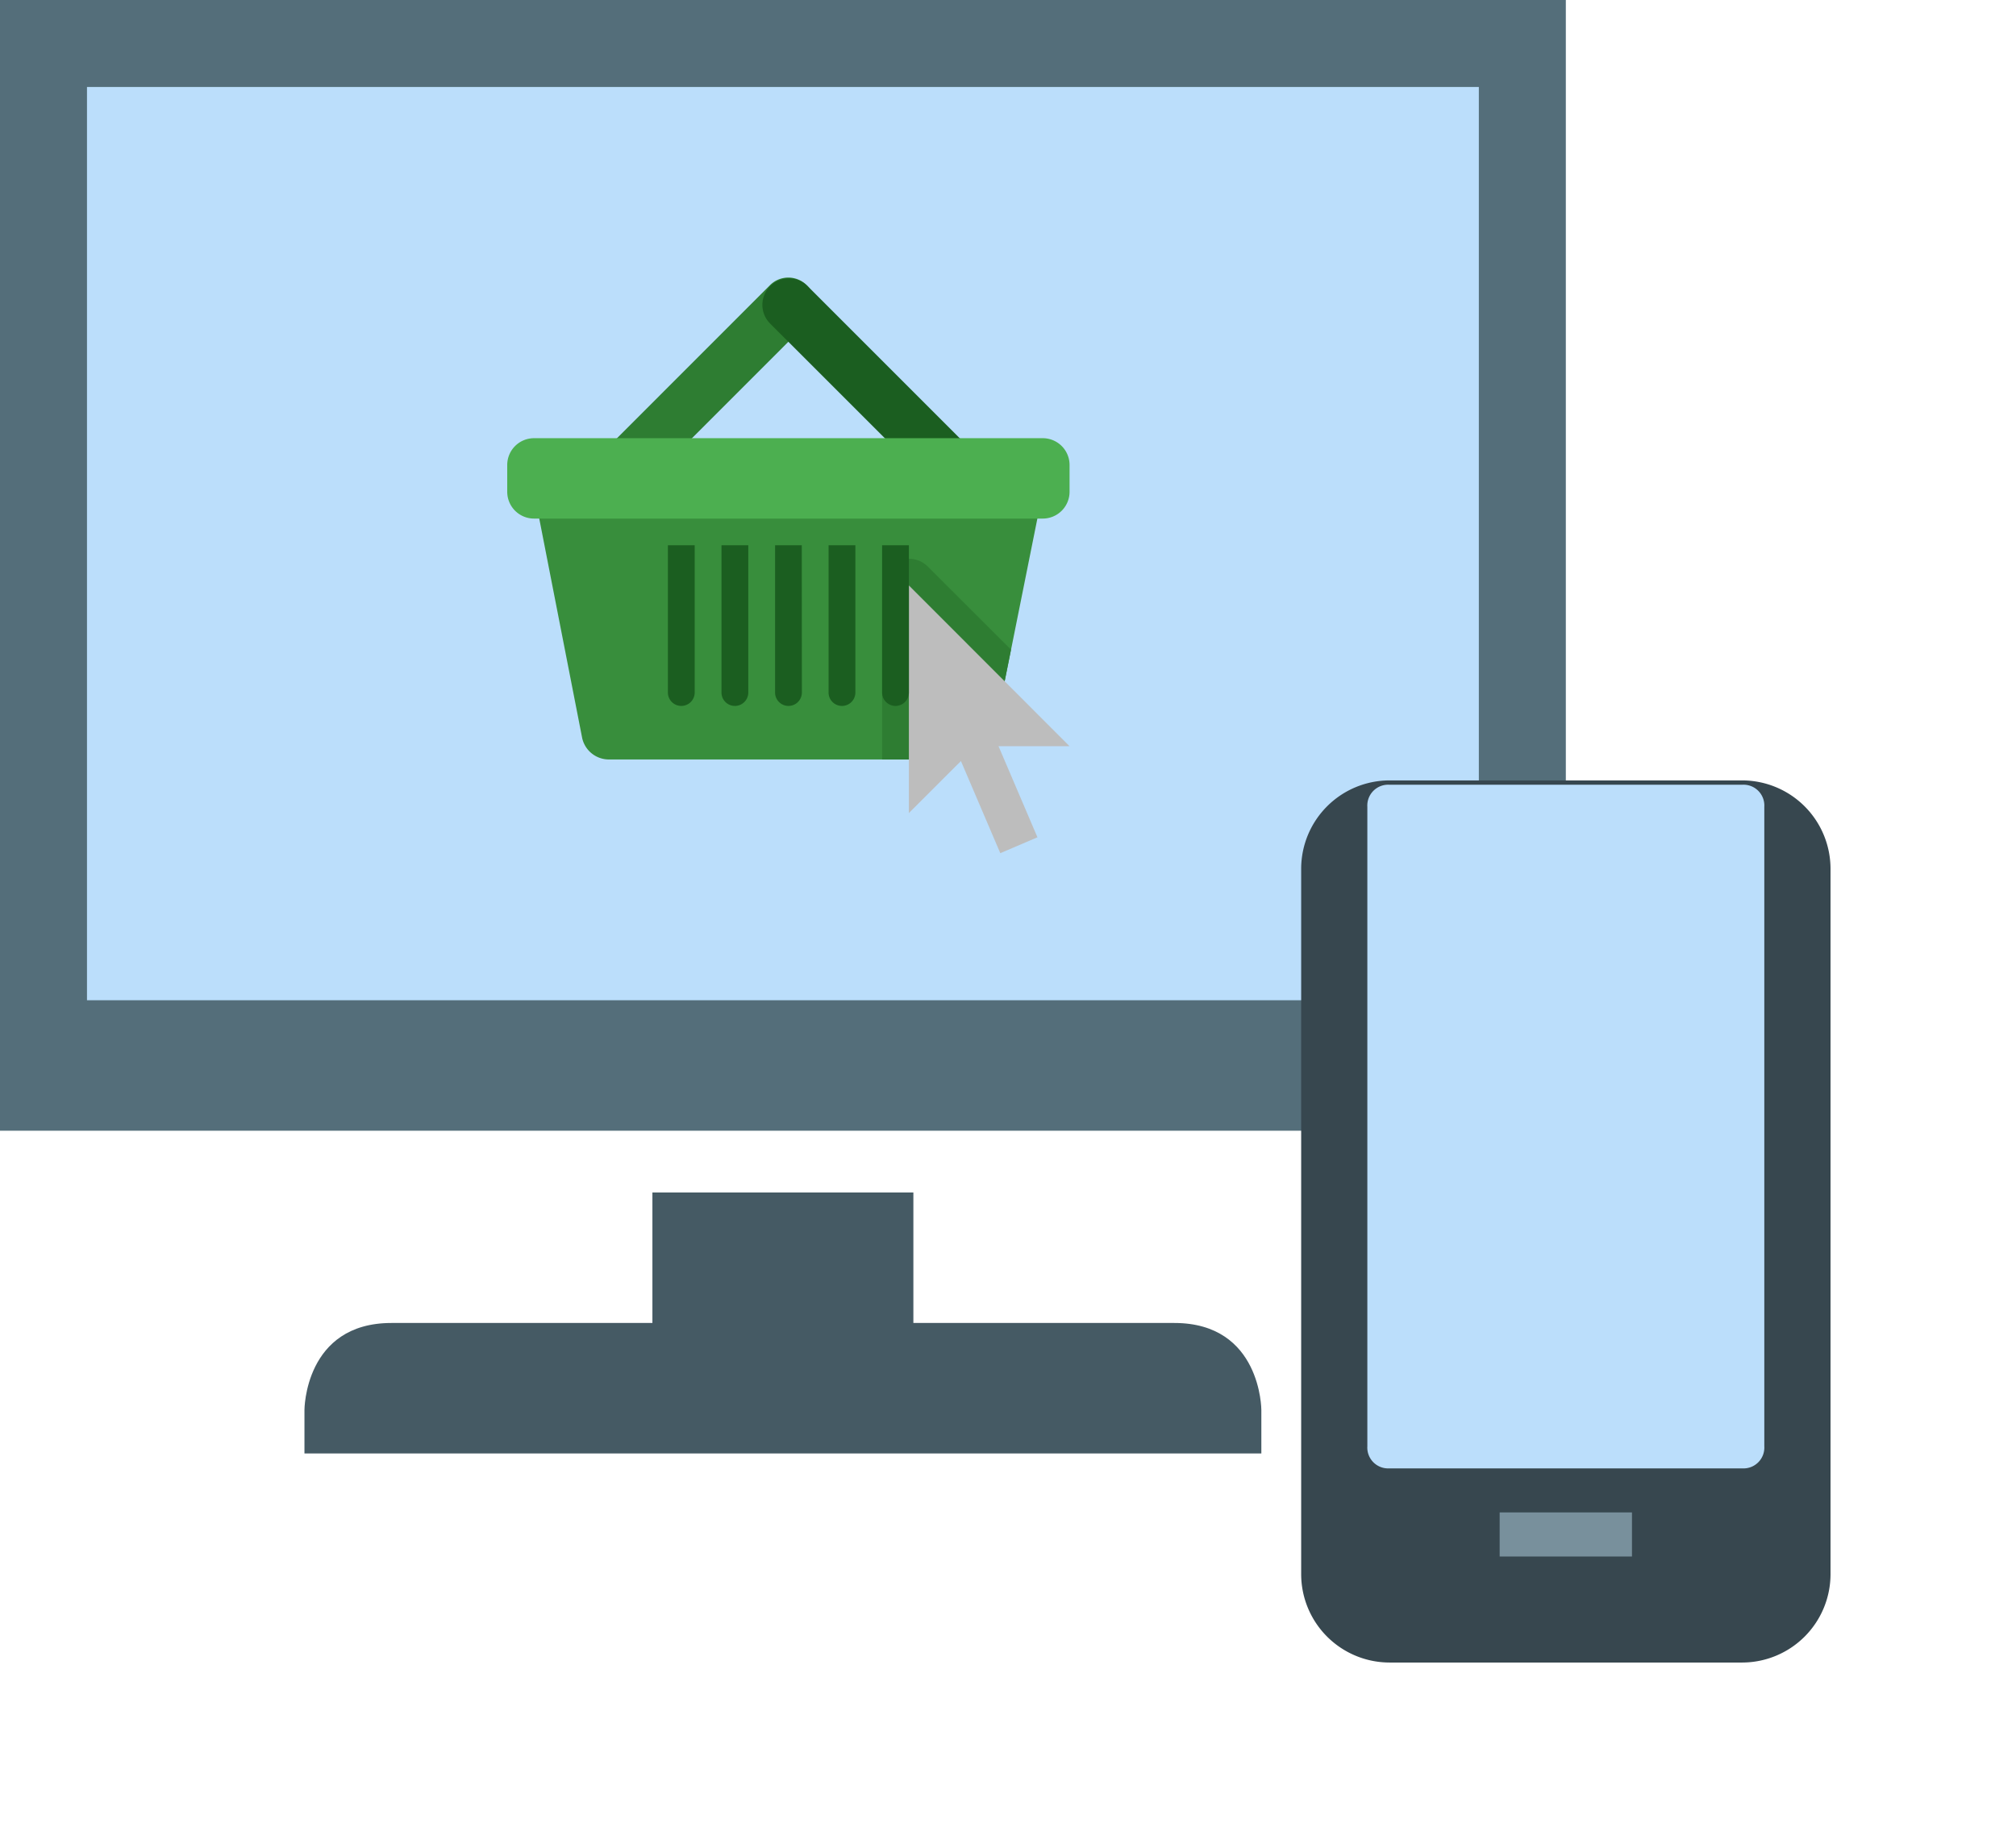 <svg xmlns="http://www.w3.org/2000/svg" xmlns:xlink="http://www.w3.org/1999/xlink" width="97.801" height="89.66" viewBox="0 0 97.801 89.66"><defs><filter id="a" x="5.77" y="48.862" width="64.421" height="30.66" filterUnits="userSpaceOnUse"><feOffset dy="3" input="SourceAlpha"/><feGaussianBlur stdDeviation="3" result="b"/><feFlood flood-opacity="0.161"/><feComposite operator="in" in2="b"/><feComposite in="SourceGraphic"/></filter><filter id="c" x="54.123" y="28.865" width="43.677" height="60.796" filterUnits="userSpaceOnUse"><feOffset dy="3" input="SourceAlpha"/><feGaussianBlur stdDeviation="3" result="d"/><feFlood flood-opacity="0.161"/><feComposite operator="in" in2="d"/><feComposite in="SourceGraphic"/></filter></defs><g transform="translate(0 0)"><g transform="translate(0 0)"><path d="M6,8H81.962V62.862H6Z" transform="translate(-6 -8)" fill="#546e7a"/><path d="M8,10H75.522V54.311H8Z" transform="translate(-3.78 -5.78)" fill="#bbdefb"/><g transform="matrix(1, 0, 0, 1, 0, 0)" filter="url(#a)"><path d="M29.88,34h12.66v6.33H29.88ZM55.2,40.33H17.22C13,40.33,13,44.55,13,44.55v2.11H59.421V44.55S59.421,40.33,55.2,40.33Z" transform="translate(1.77 20.86)" fill="#455a64"/></g></g><g transform="translate(63.123 34.865)"><g transform="matrix(1, 0, 0, 1, -63.12, -34.86)" filter="url(#c)"><path d="M12,42.516V8.28A4.292,4.292,0,0,1,16.28,4H33.4a4.292,4.292,0,0,1,4.28,4.28V42.516A4.292,4.292,0,0,1,33.4,46.8H16.28A4.292,4.292,0,0,1,12,42.516Z" transform="translate(51.12 30.86)" fill="#37474f"/></g><path d="M33.188,7H16.07A1.011,1.011,0,0,0,15,8.07V39.1a1.011,1.011,0,0,0,1.07,1.07H33.188a1.011,1.011,0,0,0,1.07-1.07V8.07A1.011,1.011,0,0,0,33.188,7Z" transform="translate(-11.79 -3.79)" fill="#bbdefb"/><path d="M21,40h6.419v2.14H21Z" transform="translate(-11.371 -1.484)" fill="#78909c"/></g><g transform="translate(24.607 13.467)"><path d="M26.044,33.99H8.637a1.327,1.327,0,0,1-1.3-1.039L5,21H29.681l-2.4,11.951A1.311,1.311,0,0,1,26.044,33.99Z" transform="translate(-3.701 -10.608)" fill="#388e3c"/><path d="M20,5.39a1.256,1.256,0,0,0-1.819,0L10.39,13.184a1.256,1.256,0,0,0,0,1.819,1.256,1.256,0,0,0,1.819,0L20,7.208A1.256,1.256,0,0,0,20,5.39Z" transform="translate(-5.454 -5)" fill="#2e7d32"/><path d="M32,13.184,24.208,5.39A1.286,1.286,0,0,0,22.39,7.208L30.184,15A1.256,1.256,0,0,0,32,15,1.256,1.256,0,0,0,32,13.184Z" transform="translate(-9.66 -5)" fill="#1b5e20"/><path d="M28.98,20.9H4.3A1.3,1.3,0,0,1,3,19.6V18.3A1.3,1.3,0,0,1,4.3,17H28.98a1.3,1.3,0,0,1,1.3,1.3v1.3A1.3,1.3,0,0,1,28.98,20.9Z" transform="translate(-3 -9.206)" fill="#4caf50"/><path d="M21.495,25H20.2v7.144a.649.649,0,1,0,1.3,0Zm2.6,0h-1.3v7.144a.649.649,0,1,0,1.3,0ZM16.3,25H15v7.144a.649.649,0,0,0,1.3,0Zm2.6,0H17.6v7.144a.649.649,0,1,0,1.3,0Z" transform="translate(-7.206 -12.01)" fill="#1b5e20"/><path d="M33.217,26.383A1.3,1.3,0,0,0,31,27.3v8.442h4.157A1.311,1.311,0,0,0,36.391,34.7l.862-4.286Z" transform="translate(-12.814 -12.361)" fill="#2e7d32"/><path d="M0,0H1.96V9.639H0Z" transform="translate(20.133 19.064) rotate(-23.132)" fill="#bdbdbd"/><path d="M33,28V39.043L36.247,35.8h4.546Z" transform="translate(-13.515 -13.062)" fill="#bdbdbd"/><path d="M32.3,25H31v7.144a.649.649,0,0,0,1.3,0Z" transform="translate(-12.814 -12.01)" fill="#1b5e20"/></g></g></svg>